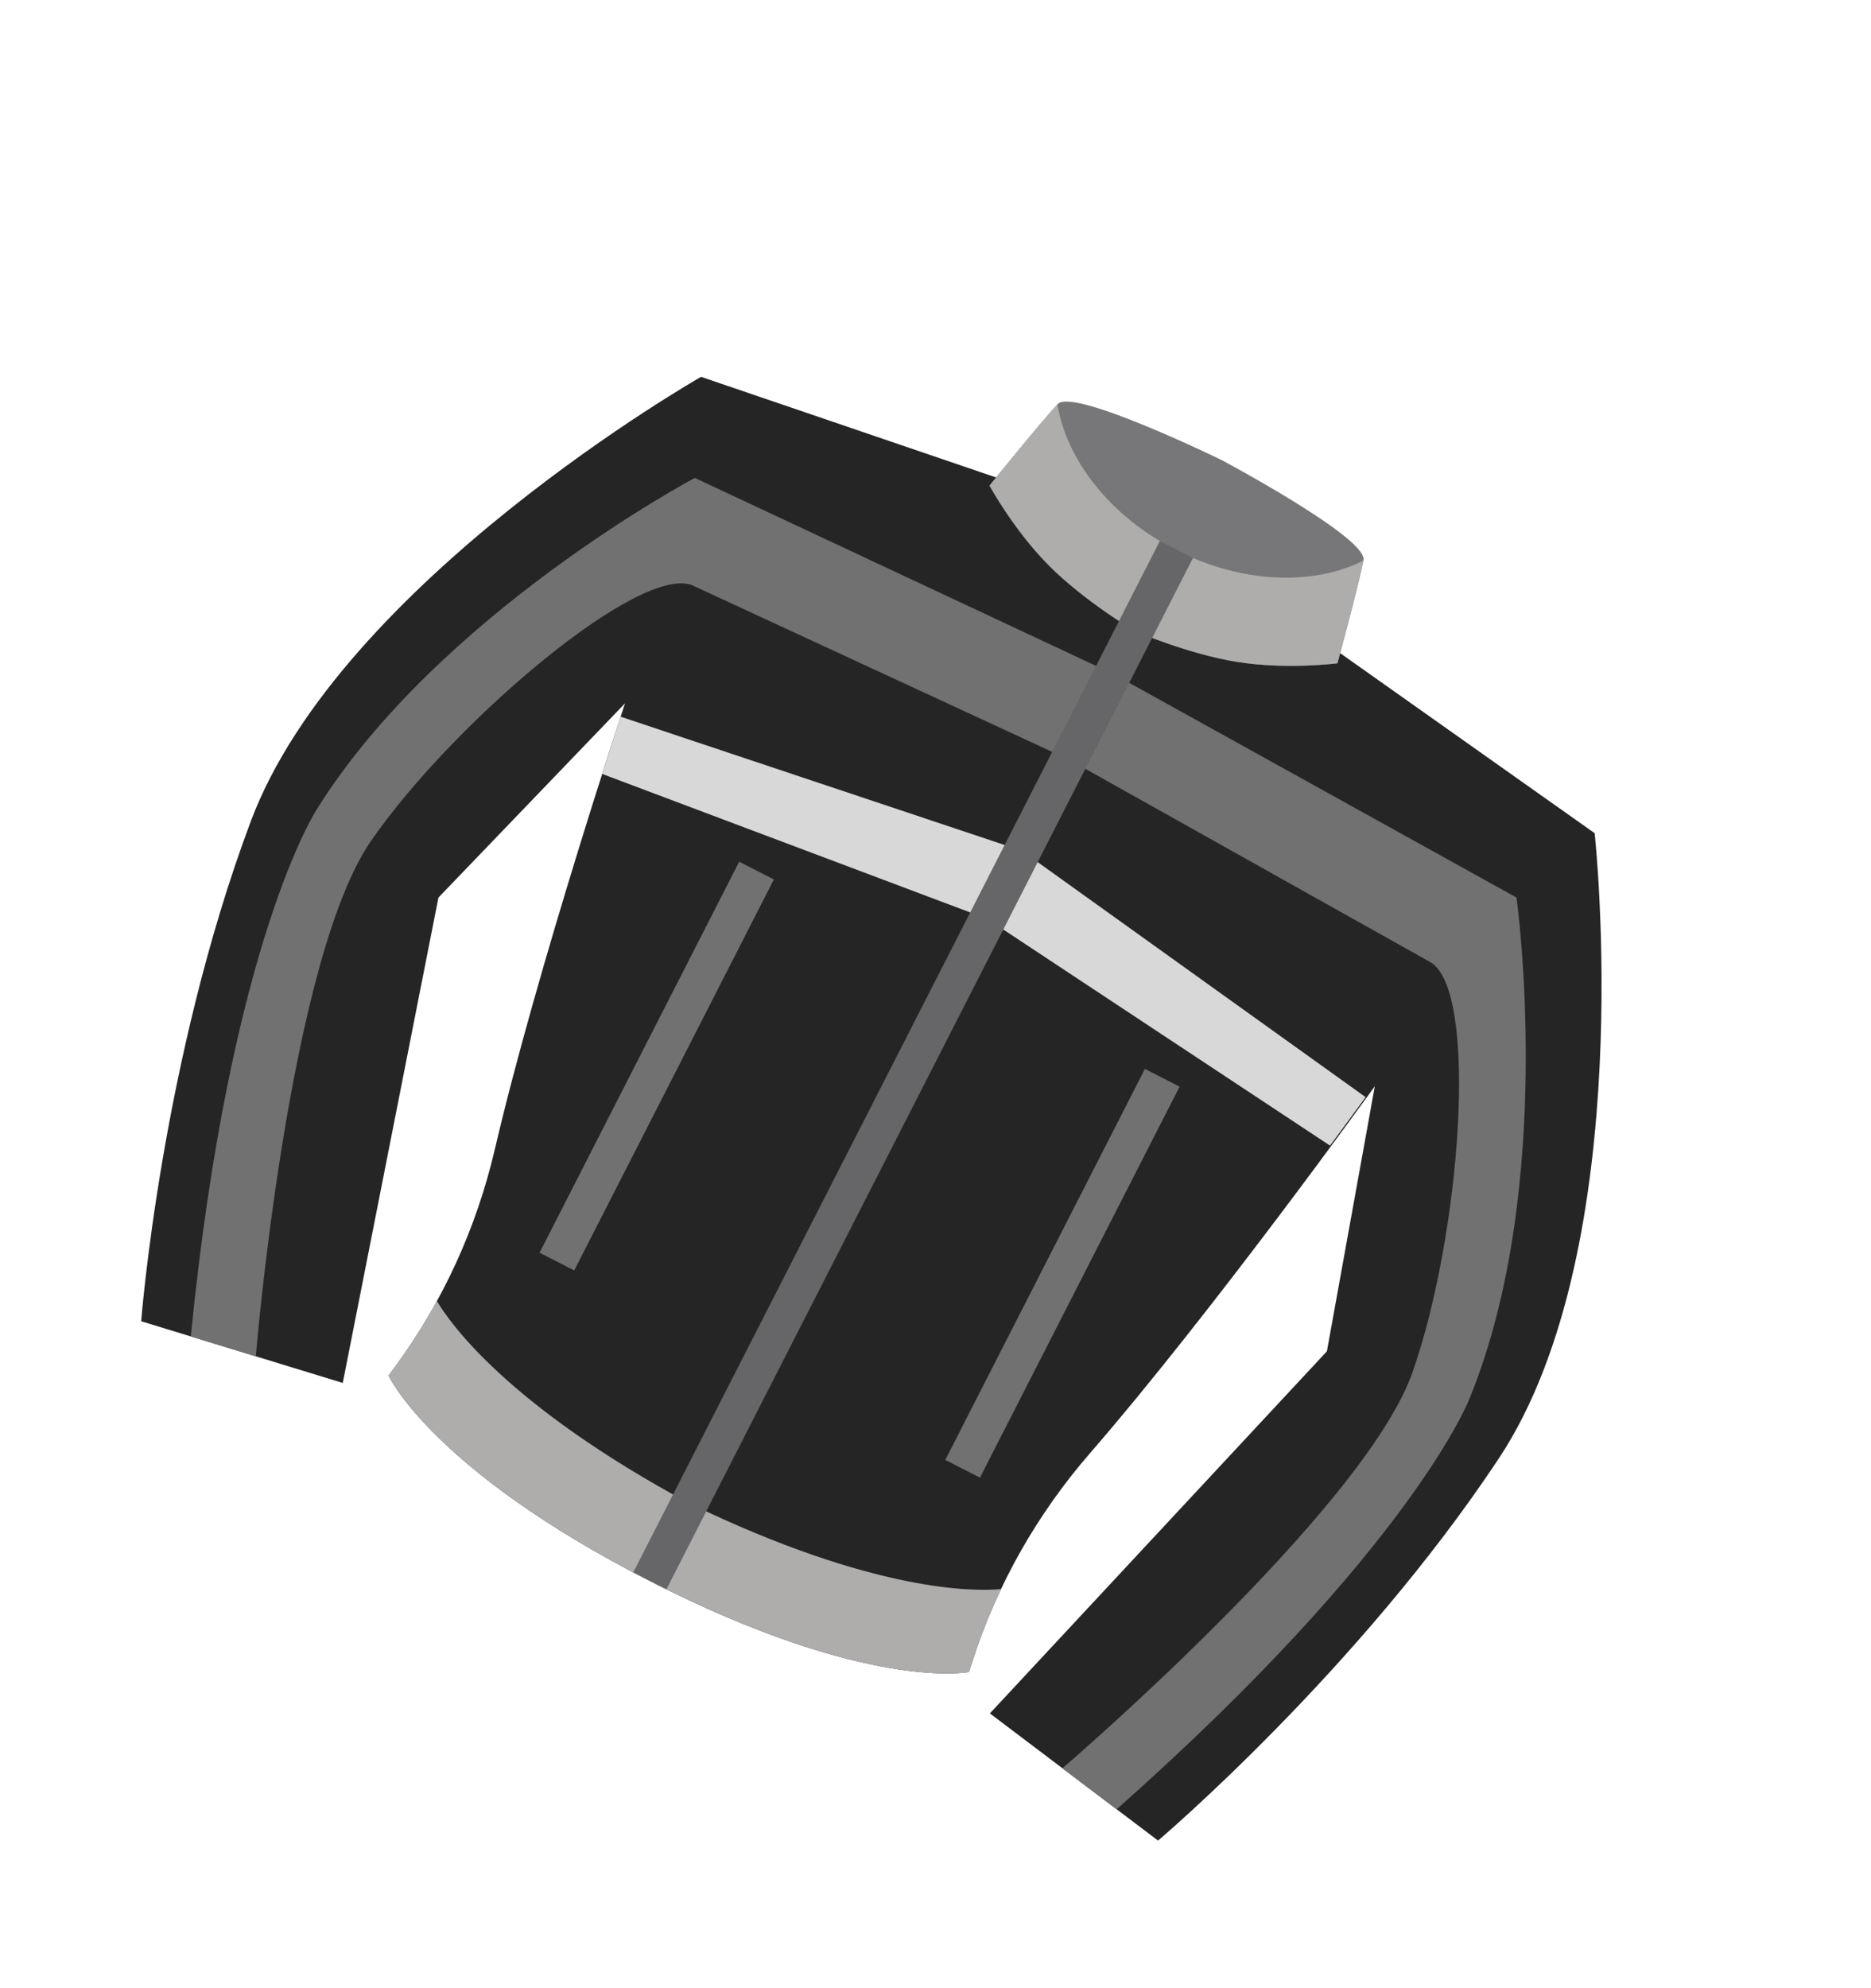 <svg width="80" height="85" viewBox="0 0 80 85" fill="none" xmlns="http://www.w3.org/2000/svg">
<g filter="url(#filter0_d_36_2831)">
<path d="M49.725 18.604L42.827 14.493L29.976 10.111C29.976 10.111 14.56 18.885 10.725 29.108C6.89 39.33 6.037 50.487 6.037 50.487L14.656 53.124L18.747 32.373L26.725 24.069C26.725 24.069 22.98 35.334 21.157 43.139C20.375 46.484 18.941 49.638 16.911 52.408L16.616 52.81C16.616 52.81 18.444 56.822 27.777 61.588L49.725 18.604Z" fill="#252525"/>
<path d="M18.677 49.617C18.149 50.582 17.565 51.517 16.911 52.408L16.616 52.81C16.616 52.81 18.444 56.822 27.777 61.588L29.47 58.271C21.721 54.099 19.242 50.573 18.677 49.617Z" fill="#AFACAC"/>
<path d="M49.725 18.604L57.1 21.781L68.184 29.621C68.184 29.621 70.117 47.253 64.085 56.355C58.054 65.456 49.516 72.689 49.516 72.689L42.325 67.252L56.736 51.771L58.784 40.44C58.784 40.44 51.855 50.079 46.602 56.132C44.35 58.727 42.637 61.738 41.583 65.007L41.43 65.481C41.43 65.481 37.109 66.353 27.777 61.588L49.725 18.604Z" fill="#252525"/>
<path d="M58.298 17.942C58.473 16.993 52.243 13.673 52.243 13.673C52.243 13.673 45.9 10.573 45.232 11.271C44.566 11.968 42.309 14.761 42.309 14.761C42.309 14.761 43.346 16.673 44.865 18.193C46.383 19.714 48.515 20.974 48.515 20.974C48.515 20.974 50.786 21.962 52.907 22.3C55.029 22.638 57.186 22.357 57.186 22.357C57.186 22.357 58.126 18.892 58.298 17.942Z" fill="#777779"/>
<path d="M50.281 17.515C47.457 16.073 45.597 13.653 45.214 11.29C44.527 12.016 42.309 14.761 42.309 14.761C42.309 14.761 43.346 16.673 44.865 18.193C46.383 19.714 48.515 20.974 48.515 20.974C48.515 20.974 50.786 21.962 52.907 22.3C55.029 22.638 57.186 22.357 57.186 22.357C57.186 22.357 58.109 18.951 58.294 17.969C56.156 19.045 53.104 18.957 50.281 17.515Z" fill="#AFACAC"/>
<path d="M24.553 48.315L23.07 47.557L31.606 30.841L33.089 31.599L24.553 48.315Z" fill="#717171"/>
<path d="M47.581 22.804L29.708 14.432C29.708 14.432 18.768 20.229 13.547 28.598C13.547 28.598 9.837 34.222 8.158 51.137L10.938 51.987C10.938 51.987 12.329 35.047 15.873 29.937C19.417 24.825 27.456 18.03 29.638 19.04C31.821 20.051 45.706 26.476 45.706 26.476L47.581 22.804Z" fill="#717171"/>
<path d="M42.809 61.938C42.338 62.933 41.922 63.954 41.583 65.007L41.43 65.481C41.43 65.481 37.109 66.353 27.777 61.588L29.47 58.271C37.393 62.102 41.703 62.043 42.809 61.938Z" fill="#AFACAC"/>
<path d="M40.418 56.416L41.901 57.173L50.437 40.457L48.953 39.699L40.418 56.416Z" fill="#717171"/>
<path d="M47.581 22.804L64.842 32.372C64.842 32.372 66.561 44.633 62.844 53.77C62.844 53.77 60.463 60.072 47.746 71.351L45.427 69.598C45.427 69.598 58.334 58.538 60.395 52.67C62.458 46.802 63.249 36.307 61.15 35.13C59.051 33.955 45.706 26.476 45.706 26.476L47.581 22.804Z" fill="#717171"/>
<path d="M43.713 30.379L26.535 24.64L25.749 27.088L42.227 33.289L43.713 30.379Z" fill="#D8D8D8"/>
<path d="M43.671 30.357L58.391 40.906L56.87 42.979L42.185 33.268L43.671 30.357Z" fill="#D8D8D8"/>
<path d="M28.494 61.948L27.077 61.224L49.592 17.13L51.01 17.854L28.494 61.948Z" fill="#666567"/>
</g>
<defs>
<filter id="filter0_d_36_2831" x="0.037" y="10.111" width="74.442" height="74.578" filterUnits="userSpaceOnUse" color-interpolation-filters="sRGB">
<feFlood flood-opacity="0" result="BackgroundImageFix"/>
<feColorMatrix in="SourceAlpha" type="matrix" values="0 0 0 0 0 0 0 0 0 0 0 0 0 0 0 0 0 0 127 0" result="hardAlpha"/>
<feOffset dy="6"/>
<feGaussianBlur stdDeviation="3"/>
<feComposite in2="hardAlpha" operator="out"/>
<feColorMatrix type="matrix" values="0 0 0 0 0 0 0 0 0 0 0 0 0 0 0 0 0 0 0.25 0"/>
<feBlend mode="normal" in2="BackgroundImageFix" result="effect1_dropShadow_36_2831"/>
<feBlend mode="normal" in="SourceGraphic" in2="effect1_dropShadow_36_2831" result="shape"/>
</filter>
</defs>
</svg>
